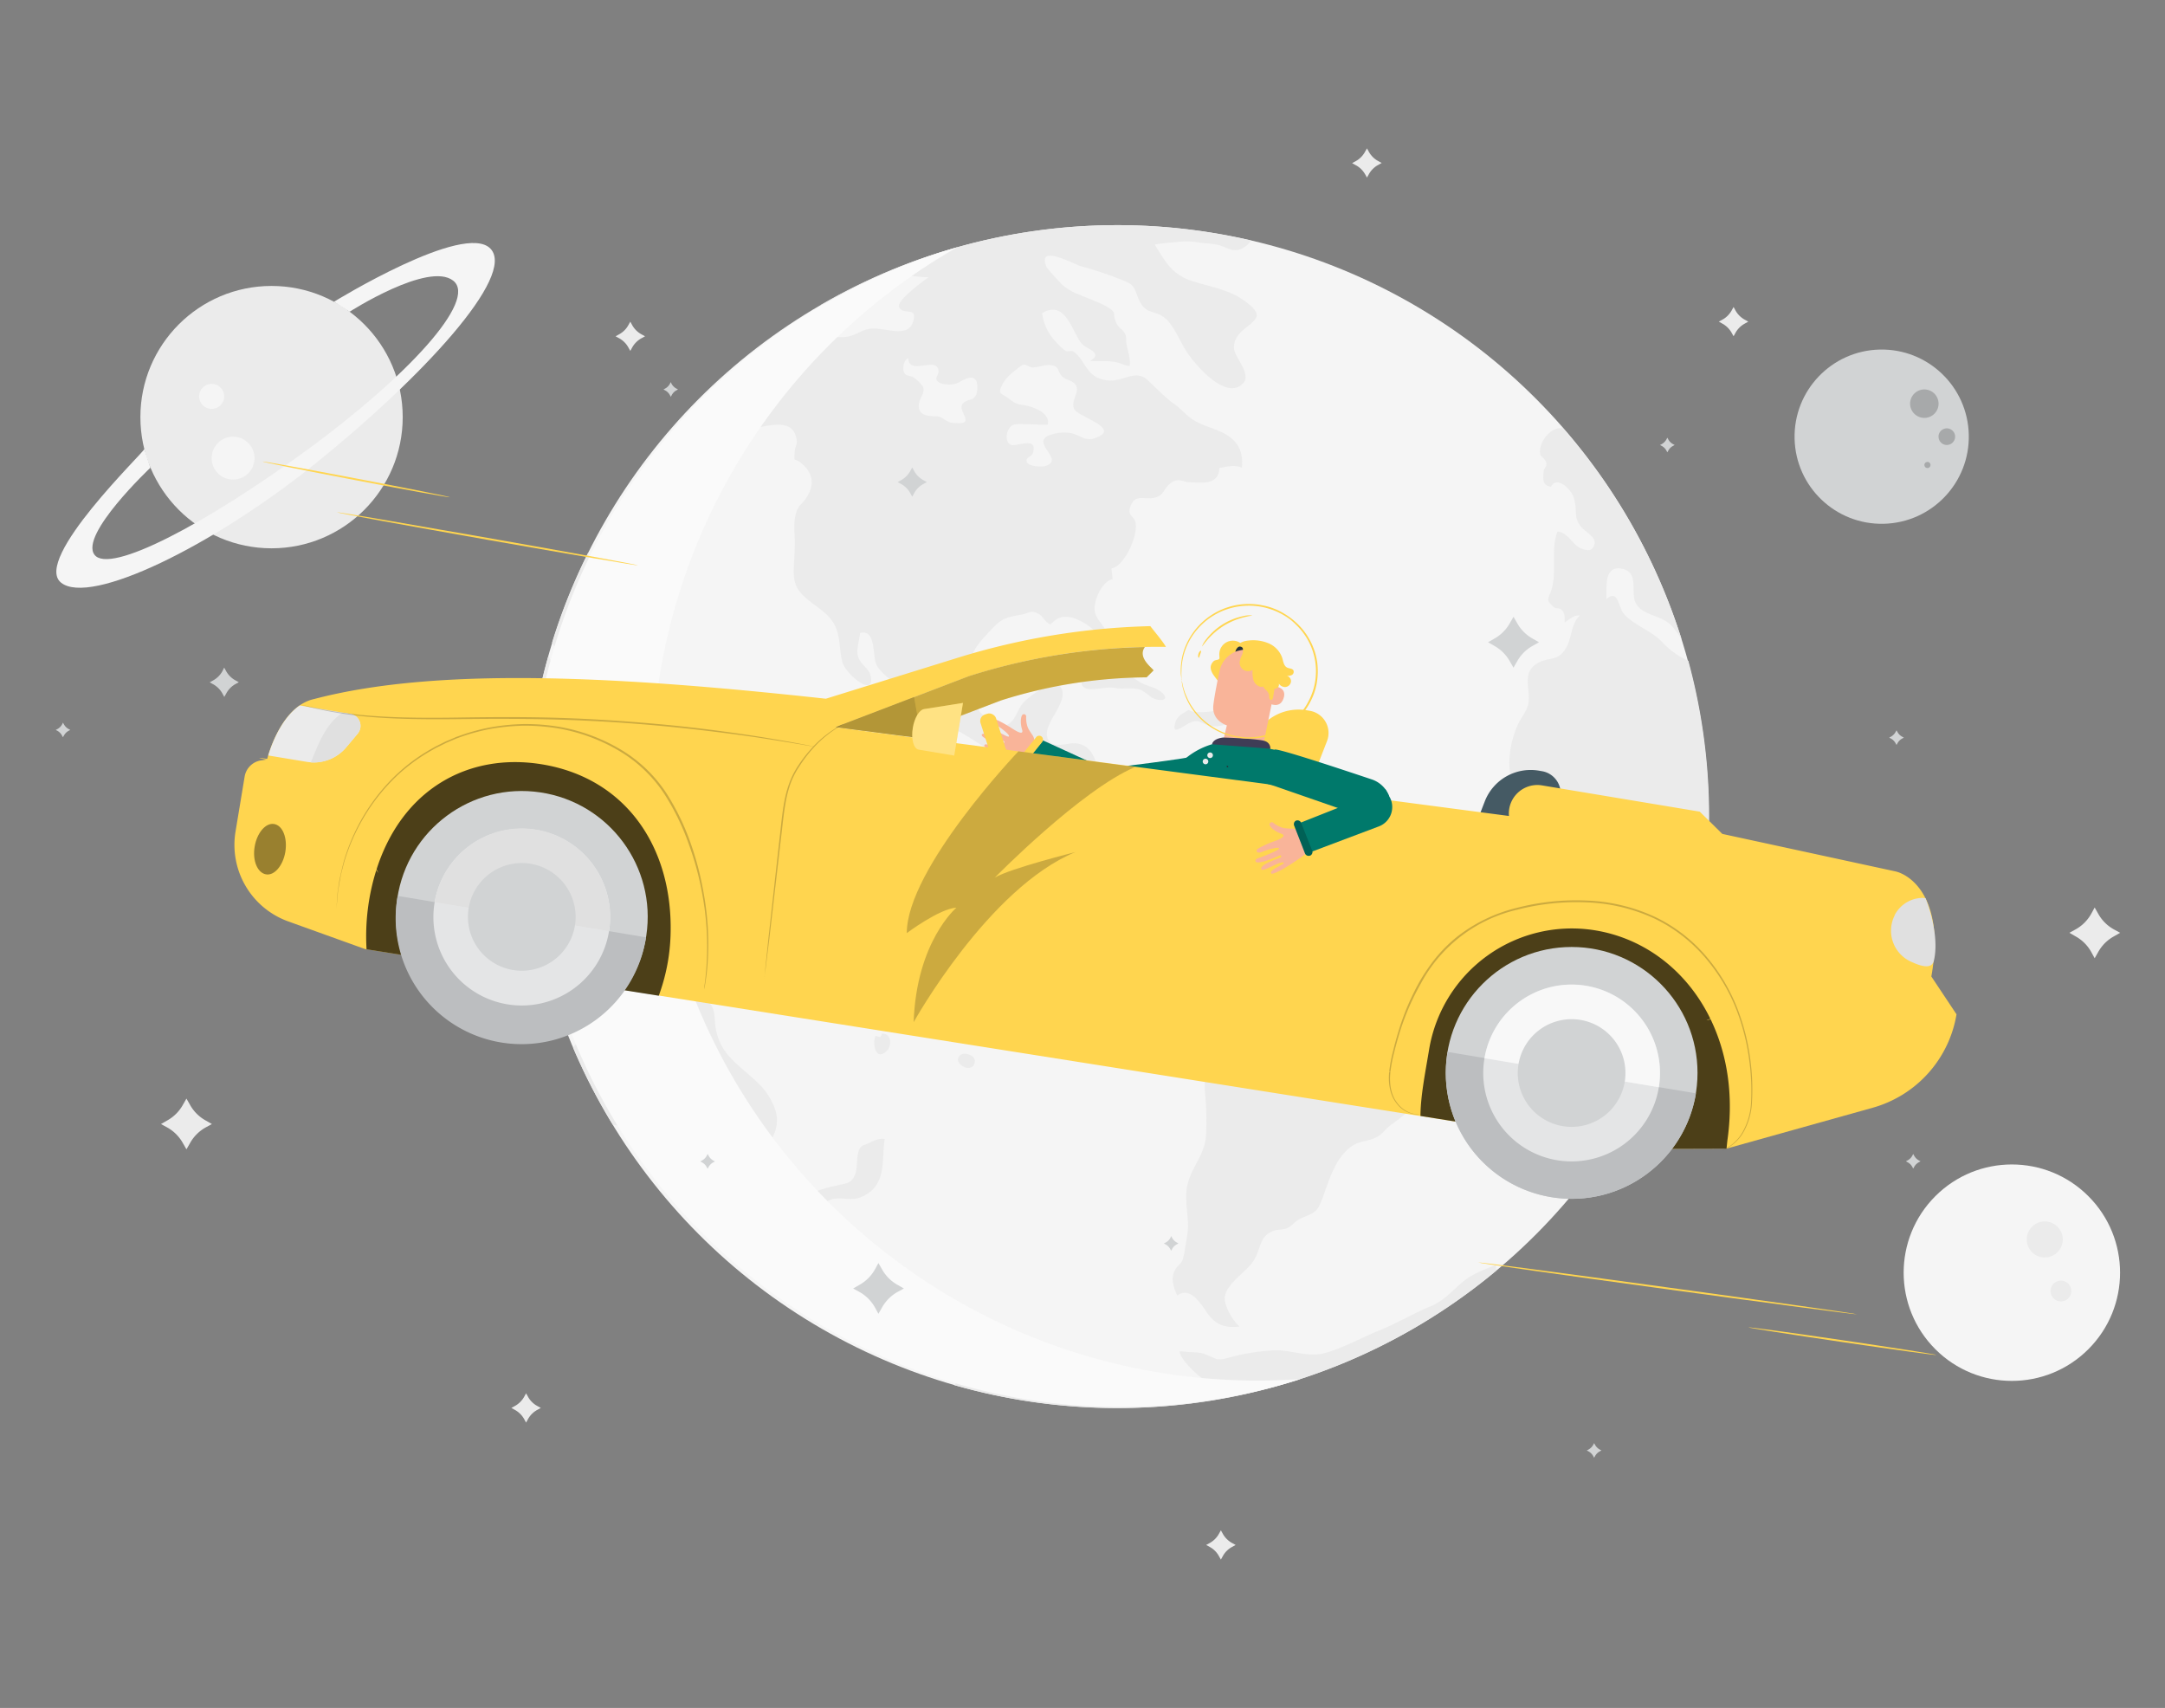 <svg id="bb681937-831b-4002-8ed7-a535d4fed18d" data-name="Layer 1" xmlns="http://www.w3.org/2000/svg" width="865.76" height="682.89" viewBox="0 0 865.76 682.89"><rect x="0" y="0" width="865.76" height="682.89" fill="#808080" stroke="none"/><g id="f51fb89d-01b9-43e4-a352-5eccae741b95" data-name="freesvgillustration--background-complete--inject-5"><circle cx="108.59" cy="166.78" r="52.45" fill="#ebebeb"/><path d="M101.78,183.16a8.57,8.57,0,1,1-8.58-8.55h0A8.57,8.57,0,0,1,101.78,183.16Z" fill="#f5f5f5"/><path d="M89.64,158.48a5,5,0,1,1-5-5,5,5,0,0,1,5,5Z" fill="#f5f5f5"/><path d="M57.71,179.54c.23.91-44.9,44.2-33.26,53.45S85,218.54,126.74,184.85s79.82-74.58,69.38-85.44-62.56,21.24-62.56,21.24l6.24,4s31.52-20.22,41.43-12.43S162.78,150.71,122.66,180,43.8,229.81,37.78,221.8,60.15,187,60.15,187Z" fill="#f5f5f5"/><circle cx="804.52" cy="508.86" r="43.27" transform="translate(-124.18 717.92) rotate(-45)" fill="#f5f5f5"/><path d="M810.48,495.53a7.2,7.2,0,1,1,0,.08Z" fill="#ebebeb"/><path d="M820,516.12a4.15,4.15,0,1,1,4.08,4.22H824A4.15,4.15,0,0,1,820,516.12Z" fill="#ebebeb"/><circle cx="446.85" cy="326.49" r="236.47" fill="#f5f5f5"/><path d="M649.25,245.28c-2-2.36-2.21-10.11-6.9-5.67.31-3.9-1.25-13.18,5.67-12.32,7.54,1,4.15,9.13,5.84,13.32,2.06,4.92,8.93,5.32,12.85,8.11,2.65,1.89,4.24,4.7,5.74,6.91a236,236,0,0,0-47.93-85v.57c-5-.35-9.51,6.32-8.58,10.51.15.7,2.18,1.93,2.43,3.45s-1.06,2.17-1.1,3.35c-.11,2.77-.83,5.4,2.91,6.15,2.42-4.61,7.84.86,9,3.92,1.93,5.37-.42,8.08,3.4,12.43,1.47,1.69,5.87,3.76,5,6.73s-3.11,2.4-5.27,1.57c-3.5-1.38-5.38-6.6-9.48-6.75-2.76,6.82-.18,15.66-2.33,22.92-1.2,4-2.68,4.22.81,7.21,1.26,1.08,2.12-.12,3.59,1.62.87,1,.89,3.26.79,4.53,1.93-1.17,3.65-3,6.12-2.76-3.7,3.19-3.12,9.14-5.69,13.2-3.22,5.08-5.9,3.38-10.32,5.41-7.72,3.57-3.73,10.5-4.55,16.25-.47,3.35-3.25,6.18-4.56,9.4a39.16,39.16,0,0,0-3.12,14.23c-.1,5.77,1.75,11,2.86,16.57.88,4.53.89,13.22,5.33,15.84,2.76,1.59,11.28,1.28,14.9,1.82s7.87-1.38,10.92.2,2.6,6.36,6.51,5.26c2.19-.62,3.46-5.77,6.21-6.74,4.41-1.55,7.89,2.48,9.1,5.95,1.55,4.39-.74,4.56-1.93,9.25-.94,3.71,0,7.63,1.19,11.05,2.46,7-.26,3.94-2.76,10.46a19.51,19.51,0,0,0,5.64.63c.14,2.5.68,6.19.1,8.65-1.62,6.9-8.29,10.65-8.62,18.62-.31,7.27,3,16.06,1.65,23.18-1,5.24-6.91,8.64-5.94,14.68,3.3-2.12,5.81-5.52,9.43-7.26a236.46,236.46,0,0,0,17-168.49,32.4,32.4,0,0,1-10.74-7.8C660.18,252.09,653,249.77,649.25,245.28Z" fill="#ebebeb"/><path d="M478.22,96.77c2.9.53,6.17.49,9,1.19,3.24.79,5.52,3,9.08,1.6a9.43,9.43,0,0,0,4-3.39,236.13,236.13,0,0,0-172,25.74c9,.57,7,10.72,14.8,2.36,3.47-3.73,7.32-8.82,11.74-12.08,4.95-3.66,10.61-1.19,16.57-1.38-2,1.38-13.1,9.42-11.87,12,1.7,3.6,7.86-.76,5.44,6.18-2.16,6.19-11,2-16.42,2.39-4.23.33-6.54,3.16-11.05,3.39-4.79.23-9.6-1.12-14.27-1-7.46.22-12.23,4.51-16.78,9.75-2.62,3-5.74,5.3-7.66,9-2.1,4-1.26,9.24-3.22,12.83-1.69,3.09-5.52,3.6-8.29,5.44a57.17,57.17,0,0,0-9.94,9.09c-4.43,5.15-6.42,15-14,16.82-1.08,8,11.05-3.14,14.58-1.55,1.84-2.43,2.56-5.65,5.28-7.47s6.56-1.5,9.67-3.49c5.92-3.79,4-12.09,11.4-13.5,6-1.13,12.65-2.29,14.12,4.27.73,3.26-.54,3-.64,6.11-.13,4.14-.47,1.63,2.68,4.14,4.75,3.91,5.53,8.62,1.81,14.13-1.78,2.61-2.76,2.25-3.85,5.63s-.71,7-.58,10.57c.12,4-.26,7.81-.39,11.78-.21,6.6,1.38,9.06,6.6,13.21,4,3.17,8.19,5.53,10.24,10.43,1.76,4.28,1.38,9.41,2.61,13.81,1.21,4.6,12.66,14.21,11.41,6-.65-4.22-5.46-5.17-5.43-10.33,0-2.08.85-5.15,1.07-7.34,6.56-1.8,4.84,9.39,6.59,12.73,2.5,4.74,9,7.79,12.43,11.55-3.16,1.47-8.49,4.57-6.74,8.95,2.24,5.52,9.3,1.67,13.19,1.76,8.51.2,17,5.89,23.89,10.43,6.61,4.32,9.27,6.91,17.59,6.28a26.2,26.2,0,0,1,15,3,16,16,0,0,1,7.86,7.72c2.64,5,3.83,6.79,8.29,10.21,2.9,2.22,4.42,4.64,7.63,4.47,2.21-.1,3.82-3.33,7.19-2.28,6.4,2,4.54,10.14,2.44,13.81-1.77,3.15-3.43,7.21-5.39,10.33-2.51,4-9.08,5.46-9.84,10.71-.72,5,4.83,10.69,6.06,15.4,1.12,4.26,1,9,1,13.34-2.76,4,14,18.28,17.17,21,4.59,4,11.27,9.29,13.05,15.38.73,2.5.31,6.42.55,9.06a117.54,117.54,0,0,1,.4,16.78c-.37,8.16-6.24,13.15-7.62,20.88-1.12,6.2,1.09,12.72.15,18.86-.43,2.76-1,6.68-1.65,9.39s-2,2.68-3.11,4.6c-2,3.42-1,6.8.69,10.51,5.19-3.75,9.5,3.32,11.95,6.9,3.05,4.48,6.69,6.26,13,5.53-2.49-2-6.67-8.73-5.82-12.43,1.26-5.4,9.05-9.77,11.67-14.28,2.84-4.88,2-9.44,7.89-11.61,1.64-.6,3.58-.3,5.22-1,2-.84,3.14-2.76,5.12-3.71,5.45-2.58,6.69-1.89,8.95-8,2.77-7.33,5.11-16.57,12.09-21.27,2.76-1.83,5.76-1.71,8.74-3,3.27-1.38,4.3-3.65,6.91-5.53a53.67,53.67,0,0,0,10.56-9.46,78.42,78.42,0,0,0,9.45-14.08c1.75-3.17,2.51-6.11,5.16-8.65,1.12-1.08,2.83-1.5,4.15-2.76,4.79-4.78,6.58-12.43,10.74-17.67,2.34-2.95,4.64-4.62,5.93-8a16.1,16.1,0,0,0-1.88-3.24c-1-1.83-3.48-3.53-4.71-5.42-.43-.67-.58-2.76-1-3.17-3.44-3.67-11.77-5.6-16.41-5.8-6.34-.24-15.84-1.23-20-6.9-3.08-4.27,2.19-10.33.16-14.88-2.51-5.67-15.71-8.41-20.78-11.49-3.49-2.12-5.86-5.35-9.32-7.52-5.07-3.17-8.11-4.48-10.26-10.06-1.3-3.34.69-3.91-3.36-5.18-3.77-1.17-9.67,2.12-13.89,2.45-3.14.25-6.67.9-9.67,0-3.73-1.12-6.48-5.35-10.36-6.06-3.49-.67-10.39,1-13.59,3.09-2.76,1.77-4.14,5-7.13,6.34-4.3,2-4-.62-8.17-1s-6.33,1.92-9.52-2.76c-4.32-6.41-2.57-19.51-12.74-20.17-3-.19-8.86,2.35-10.72-1.53-2.76-5.72,7.12-13.3,5.7-19.49-1.49-6.43-13.51,2-16.21,5.53-1.73,2.27-3.1,7.84-6.73,8.28-2.76.29-8.35-3.31-10-5.31-2.89-3.5-3.07-10.28-3.48-14.69-.79-8.28,1.12-10.86,6.9-17.05,5.11-5.53,6.16-5.94,12.71-7.09,4-.7,4-2.12,7.39-.34,1.63.85,2.64,3.4,4.63,4.21,2.76-2.76,4.65-3.56,8.38-2.83,2.68.54,8.29,3.65,9.76,6.16.9,1.53,2.31,15.3,7.27,6.9-2.89-2.37-2.12-5.17-3.29-7.81s-3.85-4.56-4.35-7.86c-.59-3.84,2.76-11.84,7.14-12.68l-.47-4.31c4.85-.68,10.61-12.43,9.67-18.21-.5-2.89-3.63-2.67-2-6.83,2-4.86,5.34-2.32,9.46-3.22s3.52-3.6,6.46-5.78c3.21-2.4,4.71-.57,7.43-.44,5.11.22,11.81,1.38,12.18-5.72,3.12-.43,5.84-1.38,9-.08.41-5.53-.82-9.56-5.53-12.75-4.14-2.76-9.67-3.65-14-6.4-2.77-1.76-4.77-4.33-7.41-6.21-4.25-3-7.18-6.4-11-9.82-4.91-4.36-9.67,1.15-16.12.25-8.61-1.22-8.05-7.69-13.37-11.53-.61-.45-2.36.15-3.15-.24a22.65,22.65,0,0,1-3.81-3.58,20,20,0,0,1-5.52-11.53c9.48-5.52,11.89,7.54,15.85,12.27,1.8,2.14,8.85,3.48,3.33,6.9,3.82.26,7.22-.3,10.8.55,1.68.39,3.12,1.39,5,1.39.37-3-.68-5.83-1.26-8.66-.28-1.3.1-2.64-.44-3.9-.79-1.84-2.76-2.76-3.47-4.27-2.1-4.37.53-4.37-4.25-7-3.29-1.81-7.25-3.11-10.65-4.64a21.49,21.49,0,0,1-6.64-3.75c-.85-.84-6.19-6.46-6.59-7.48-3.79-9.38,10.94-.86,14.31,0A137.5,137.5,0,0,1,449,112.08c4.34,1.65,4.41,2.62,6.08,6.9,3,7.85,7.23,4.15,12,9.35,2.88,3.15,5.13,8.84,7.62,12.57,3.13,4.72,15.45,19.47,22.33,12.43,3.69-3.8-3.44-10.44-3.58-14.14-.15-3.94,2.52-6.37,5.24-8.51,4.57-3.6,5.63-5.1.22-9.46-6.64-5.37-13.95-6.24-21.88-8.76-8.6-2.76-10.89-7.7-15.26-14.68,2.87-.52,5.9-.76,8.84-1A29.07,29.07,0,0,1,478.22,96.77ZM390.55,157.4c-1.12,2.95-3.18,2-5.1,3.54-2.95,2.31,2.27,6.41.15,7.91-.74.54-4.82.32-5.74,0-2.36-.78-3.09-2.46-5.86-2.43-3.63,0-7.28-.67-6.47-5.25.37-2.14,2.54-4.26,1.51-6.61a13.68,13.68,0,0,0-3.74-3.65c-.95-.66-2.14-.56-3-1.09-1.89-1.17-1.17-5.81.91-6.63.07,6.41,9.58.62,11.55,3.57s-2,4.14.53,6c1.45,1.14,5.26,1.14,6.71.71,2.23-.65,6-4,8.17-1.58.86,1.07.8,4.33.35,5.51ZM421,146.13c2.36.68,1.95,1.81,3.18,3.68,1.38,2.11,3.74,1.92,5.41,3.45,3.16,2.91-1.84,6.75,0,10.36,1.62,3.13,19.68,7.83,7.89,11.67-3.46,1.12-5.53-1.15-8.63-2a16.58,16.58,0,0,0-10.09,1.1c-5.76,3.35,7.14,9.55-.81,11.95-1.62.5-6.91.18-7.4-1.82-.5-1.77,2-1.74,2.5-3.44,2-6.69-6.18-2.56-8.47-3.14-3.23-.83-2.22-6.63.35-7.94,1.38-.7,4.9-.33,6.44-.36,2.53,0,5.06.35,7.59.13,1.17-4.86-6.12-7.32-9.95-7.85-3-.4-3.41-1-5.89-2.76-3-2.18-4.31-1.57-2.21-5.52,1.83-3.48,4.83-5.33,7.81-7.68,1.38-.69,2.5.76,3.87.91C415.39,147.06,418.24,145.39,421,146.13Z" fill="#ebebeb"/><path d="M441.8,269.46c-2.69-.93-12.29,2.53-8.36,5.36,2.67,1.94,9-.55,12.25.21s7.31-.46,10.5.84c2.36,1,3.65,3.15,6.27,3.8,3.19.8,4.88-.5,1.91-3-2.09-1.74-5-2.21-7.42-3.34-1.84-.84-3.49-2.5-5.33-3C449.18,269.69,443.72,271.92,441.8,269.46Z" fill="#ebebeb"/><path d="M475.33,283.84c-2.36,1.49-4.61,2.24-5.4,5.28-.92,3.56.56,2.9,3,1.52,1.52-.89,3.62-2.38,5.52-2.28s3.39,1.46,5.18,1.78a10.86,10.86,0,0,0,9.13-2.09c2-1.72,2.13-4-1-4.46-2.34-.37-6.08.78-8.51,1S476.64,285,475.33,283.84Z" fill="#ebebeb"/><path d="M587.13,510.89c-5.41,3.72-8.7,8.8-15.09,11.44-6.91,2.84-13.46,6.78-20.58,9.66s-14.9,7.35-22.29,9.15c-6.18,1.5-13.12-1.39-19.34-1.26A83.94,83.94,0,0,0,490.75,543c-4.3,1.11-4.15.32-7.5-1a13.24,13.24,0,0,0-5.16-1.3,58.22,58.22,0,0,1-6.32-.47c-.11,3,6.45,9,8.93,10.88-19.33,1.67-39.91-.77-59.12-2.76-5.66-.58-9,1.88-14.42,2.57-5,.65-9.21-2-14.24-2.09-6.05,0-8.7,1.21-11.28,5a236.31,236.31,0,0,0,216.68-45.79,17.06,17.06,0,0,0-.18-2.25C595,507,590,508.93,587.13,510.89Z" fill="#ebebeb"/><path d="M217.69,328.85a14.39,14.39,0,0,0,1.07-7.64c-.64-2.68-1.9-2.44-3.12-4.58-3.42-5.9,1.67-6.6,1.65-11.56,0-2.9-6-9.81-2-12.76,1.8-1.38,8.29,1.9,11.59.54-.58-4.77-5.26-3.32-7.17-6.55-2.84-4.85,1.88-5.86,3.34-8,4.75-6.91-2-10.51-3.68-16.23a235.92,235.92,0,0,0-9,64.43c0,.84,0,1.68.07,2.54C212.17,327.51,214.42,327.08,217.69,328.85Z" fill="#ebebeb"/><path d="M225.48,261.73c2.38-.75,1.45-6.55,1.89-8.12a55.47,55.47,0,0,1,6.91-13.81c3.91-5.83,2.17-8,1.3-15.11-.15-1.2-.24-2.51-.33-3.8a233,233,0,0,0-14.5,36.05C222.11,258.91,223.84,262.26,225.48,261.73Z" fill="#ebebeb"/><path d="M220.19,300.61c-3.67,10.83,7.92,12.43,8.15,21.32.08,3.3-1.61,14.67,5.29,13.81,2.76-6.3-1.68-7.17-.88-13,.54-4,3.38-5.08-1-8.28-1.21-.92-3.38-.94-4.36-1.9-1.38-1.31-1.11-3.1-1.94-4.42C223.94,305.75,221.67,304.21,220.19,300.61Z" fill="#ebebeb"/><path d="M220.19,338c-2.93,6.45-8.28,29.68,2.13,30.11,1.16,0,3.29-2.07,4.47-1.29.94.62.13,3,.56,3.29,2.69,1.52,3.38,1.89,4.46-2.76.85-3.69-1-3.84-1.56-6.36a23.08,23.08,0,0,1-.07-6.64c-6.76-1.66,6.9-3.09,6.35-5.81-.4-2.07-10.5-1.48-11.95-1a17.33,17.33,0,0,1,.31-5.61C222.64,340.88,222,338.5,220.19,338Z" fill="#ebebeb"/><path d="M254.21,359.07c-5.88.34-9-5-15.87-2.92,0,1.39-.37,3-.37,4.3,1.56-.47,8.79-2.17,7.63,2-1,3.48-7.26-.92-6.17,4.21,1.8-.2,4.63-1.54,6.4-1.38,2.56.34,3.57,1.72,6,2.25,3.2.7,2.76-.89,6.19,1.52,2.65,1.88,5.4,4.77,6.27,7.68,1.86,6.19-.9,8.63,7,9.6,4.14.51,12.91,5,12.65-1.78,3.95,1.38,10,13.09,15.29,11.9,6.63-1.47-6.2-11.79-6.16-12.94,2.61-.23,8.41-2.76,10.41-3.92s4.15-1,3.35-5.18c-3.14-.37-4.52,1.15-6.91,1.77a27.78,27.78,0,0,1-8.77.46,34.14,34.14,0,0,1-19.6-8.07c-3.16-2.6-5.87-4.75-9.17-7.19-2.15-1.59-2.08-2.6-4.56-3.32A3.83,3.83,0,0,0,254.21,359.07Z" fill="#ebebeb"/><path d="M221.15,374.4c4.22,0,8.74.51,12.94,0,1.38-.18,3.1-2.5,4.72-.87.58.59.12,4.32-.4,4.9-2.56,2.85-16.64,1.93-15.83-3.56" fill="#ebebeb"/><path d="M285.82,407.52c-.4-7.45-3.27-6.43-6.71-11.19-1.19,3.08-2.51,9.25-6.67,9.67-6.15.66-7.13-8.52-10.8-11.05-5.26-3.59-17.22-.1-18.45,4.79C238.3,401.66,238,404,236,408a67.05,67.05,0,0,1-4.92,8.44,26.26,26.26,0,0,1-1.92,2.43,236.23,236.23,0,0,0,15.88,30.78,6.7,6.7,0,0,0,1.71.32c5.21.41,8-5.33,12.14-4.79,3,.38,5.24,5.52,7.72,7.54,6.91,5.69,18.46,9.91,21.13,18.32,1.63,5.1,3.65,7.31,6.84,11.69,2.24,3.05,1.78,8.46,5.07,10.33a65.72,65.72,0,0,1,1.86-14.25c1.62-5.85-.09-10.68,2.61-15.87s7-9.48,6.55-16c-.33-4.41-3.6-10-6.74-13.14C295,424.93,286.58,421.6,285.82,407.52Z" fill="#ebebeb"/><path d="M345.73,457.77c-3.84.74-2.51,8.21-3.6,11.26-1.54,4.3-3.07,3.85-7.57,5a55.53,55.53,0,0,0-8.47,2.39c-4.14,1.93-4.5,5.38-5.71,9.53,5.16.42,8.13-5.61,12.77-6.58,4-.81,7.27,1,11.41-.83,10.4-4.53,7.82-14.77,9.24-23.12C350.72,454.9,348.61,456.75,345.73,457.77Z" fill="#ebebeb"/><path d="M350.11,414.17c-1.38,3.08,0,10.44,4.54,6,2.1-2.07,1.94-7.15-2.07-6.9,0,.63-.3.81-.55,1.38" fill="#ebebeb"/><path d="M384.06,421.84c-3.75,2.94,4.32,7.93,5.65,3.24,1-3.38-4.42-4.5-5.65-3.24" fill="#ebebeb"/><path d="M323.69,340.38c1.09,2.77,8.16,5,9.47,9.56,1.21,4.23,0,7.91,6.27,8.09-.15-3,1.51-7,.1-9.66-.63-1.21-2.76-1.39-3.52-2.77s-.21-3-.83-4.32C333.86,338.57,322.25,332.19,323.69,340.38Z" fill="#ebebeb"/><path d="M503.13,552C369.18,552,260.59,443.4,260.59,309.45A242.57,242.57,0,0,1,382.77,98.87C257.3,135.11,185,266.2,221.2,391.67S388.52,589.48,514,553.24c2-.58,4-1.18,6-1.81C514.46,551.74,508.82,552,503.13,552Z" fill="#fafafa"/><path d="M488.22,611.87l.77,1.39a9.44,9.44,0,0,0,3.74,3.7l1.39.76-1.39.77a9.19,9.19,0,0,0-3.74,3.7l-.77,1.38-.78-1.38a9.14,9.14,0,0,0-3.72-3.7l-1.39-.77,1.39-.76a9.33,9.33,0,0,0,3.72-3.7Z" fill="#ebebeb"/><path d="M210.37,557.09l.78,1.38a9.25,9.25,0,0,0,3.74,3.7l1.38.77-1.38.76a9.25,9.25,0,0,0-3.74,3.7l-.78,1.39-.76-1.39a9.51,9.51,0,0,0-3.74-3.7l-1.38-.76,1.38-.77a9.44,9.44,0,0,0,3.74-3.7Z" fill="#ebebeb"/><path d="M252.05,128.61l.76,1.38a9.34,9.34,0,0,0,3.75,3.7l1.38.77-1.38.76a9.49,9.49,0,0,0-3.75,3.71l-.76,1.38-.77-1.38a9.28,9.28,0,0,0-3.74-3.71l-1.38-.76,1.38-.77a9.19,9.19,0,0,0,3.74-3.7Z" fill="#ebebeb"/><path d="M837.63,362.85l1.38,2.41a15.94,15.94,0,0,0,6.4,6.39l2.4,1.31-2.4,1.38a16,16,0,0,0-6.4,6.38l-1.38,2.42-1.31-2.42a16.1,16.1,0,0,0-6.4-6.38l-2.4-1.38,2.4-1.31a16.19,16.19,0,0,0,6.4-6.39Z" fill="#ebebeb"/><path d="M693.24,122.75l.76,1.38a9.46,9.46,0,0,0,3.74,3.71l1.38.75-1.38.78a9.44,9.44,0,0,0-3.74,3.7l-.76,1.38-.77-1.38a9.47,9.47,0,0,0-3.75-3.7l-1.38-.78,1.38-.75a9.49,9.49,0,0,0,3.75-3.71Z" fill="#ebebeb"/><path d="M546.64,59.32l.76,1.38a9.44,9.44,0,0,0,3.74,3.7l1.38.76-1.38.78a9.38,9.38,0,0,0-3.74,3.7L546.64,71l-.78-1.38A9.33,9.33,0,0,0,542.08,66l-1.38-.77,1.38-.76a9.34,9.34,0,0,0,3.74-3.71Z" fill="#ebebeb"/><path d="M74.56,439.25l1.38,2.41a16,16,0,0,0,6.39,6.39l2.41,1.38-2.41,1.31a16.13,16.13,0,0,0-6.39,6.4l-1.38,2.4-1.38-2.4a16.15,16.15,0,0,0-6.4-6.4l-2.4-1.31,2.4-1.38a16.06,16.06,0,0,0,6.4-6.39Z" fill="#ebebeb"/></g><circle cx="752.47" cy="174.6" r="34.84" transform="translate(-3.88 17.64) rotate(-1.34)" fill="#d1d3d4"/><path d="M763.83,161.27a5.69,5.69,0,1,1,5.56,5.82h0A5.7,5.7,0,0,1,763.83,161.27Z" opacity="0.2"/><path d="M775.19,174.53a3.32,3.32,0,1,1,3.25,3.38h0a3.28,3.28,0,0,1-3.23-3.34Z" opacity="0.2"/><path d="M770.76,184.68a1.23,1.23,0,0,1,0,2.46,1.24,1.24,0,0,1-1.22-1.25v0a1.22,1.22,0,0,1,1.24-1.19Z" opacity="0.2"/><path d="M89.64,266.92l.77,1.38a9.37,9.37,0,0,0,3.7,3.71l1.39.76-1.39.77a9.23,9.23,0,0,0-3.64,3.74l-.78,1.38-.75-1.38a9.43,9.43,0,0,0-3.71-3.7l-1.38-.77,1.38-.76a9.43,9.43,0,0,0,3.71-3.7Z" fill="#d1d3d4"/><path d="M364.79,186.9l.76,1.38a9.37,9.37,0,0,0,3.7,3.71l1.38.76-1.38.76a9.24,9.24,0,0,0-3.7,3.71l-.76,1.38-.76-1.38a9.24,9.24,0,0,0-3.7-3.71l-1.38-.76,1.38-.76a9.3,9.3,0,0,0,3.7-3.71Z" fill="#d1d3d4"/><path d="M268.2,152.79l.37.69a4.7,4.7,0,0,0,1.85,1.85l.71.39-.71.39a4.56,4.56,0,0,0-1.79,1.85l-.38.69-.38-.69a4.58,4.58,0,0,0-1.85-1.85l-.69-.39.69-.39a4.58,4.58,0,0,0,1.85-1.85Z" fill="#d1d3d4"/><path d="M666.75,175l.39.7a4.64,4.64,0,0,0,1.85,1.85l.69.37-.69.39a4.52,4.52,0,0,0-1.85,1.85l-.39.69-.37-.69a4.7,4.7,0,0,0-1.85-1.85l-.71-.39.71-.37a4.84,4.84,0,0,0,1.85-1.85Z" fill="#d1d3d4"/><path d="M758.4,292l.38.69a4.73,4.73,0,0,0,1.86,1.85l.7.39-.7.38a4.69,4.69,0,0,0-1.86,1.86l-.38.69-.38-.69a4.6,4.6,0,0,0-1.85-1.86l-.7-.38.68-.38a4.64,4.64,0,0,0,1.85-1.85Z" fill="#d1d3d4"/><path d="M637.47,577l.39.71a4.7,4.7,0,0,0,1.85,1.85l.69.37-.69.39a4.64,4.64,0,0,0-1.85,1.85l-.39.7-.37-.7a4.77,4.77,0,0,0-1.85-1.85l-.71-.39.71-.37a4.9,4.9,0,0,0,1.85-1.85Z" fill="#d1d3d4"/><path d="M765.08,461.39l.38.71a4.77,4.77,0,0,0,1.85,1.85l.7.37-.7.39a4.64,4.64,0,0,0-1.85,1.85l-.38.69-.38-.69a4.54,4.54,0,0,0-1.86-1.85l-.69-.39.69-.37a4.66,4.66,0,0,0,1.86-1.85Z" fill="#d1d3d4"/><path d="M468.33,494.22l.39.71a4.7,4.7,0,0,0,1.85,1.85l.69.37-.69.39a4.46,4.46,0,0,0-1.85,1.85l-.39.7-.37-.7a4.76,4.76,0,0,0-1.84-1.83l-.7-.38.7-.38A4.7,4.7,0,0,0,468,495Z" fill="#d1d3d4"/><path d="M283,461.39l.37.71A4.77,4.77,0,0,0,285.2,464l.7.37-.7.39a4.7,4.7,0,0,0-1.85,1.85l-.37.69-.39-.69a4.7,4.7,0,0,0-1.85-1.85l-.71-.39.71-.37a4.77,4.77,0,0,0,1.85-1.85Z" fill="#d1d3d4"/><path d="M25.17,288.92l.39.69a4.73,4.73,0,0,0,1.85,1.86l.7.38-.7.37a4.75,4.75,0,0,0-1.85,1.87l-.39.69-.37-.69A4.75,4.75,0,0,0,23,292.22l-.71-.37.71-.38a4.73,4.73,0,0,0,1.85-1.86Z" fill="#d1d3d4"/><path d="M351.27,505l1.38,2.4a16.15,16.15,0,0,0,6.4,6.4l2.4,1.38-2.4,1.31a16.15,16.15,0,0,0-6.4,6.4l-1.38,2.4-1.31-2.4a16.15,16.15,0,0,0-6.4-6.4l-2.4-1.31,2.4-1.38a16.15,16.15,0,0,0,6.4-6.4Z" fill="#d1d3d4"/><path d="M605.24,246.61l1.38,2.4a16.06,16.06,0,0,0,6.39,6.4l2.41,1.38L613,258.17a16,16,0,0,0-6.39,6.39l-1.38,2.4-1.38-2.4a16.06,16.06,0,0,0-6.4-6.39l-2.4-1.38,2.4-1.38a16.15,16.15,0,0,0,6.4-6.4Z" fill="#d1d3d4"/><path d="M742.6,525.5c0,.2-34-4.28-75.82-10S591,505,591.07,504.76s34,4.28,75.82,10S742.63,525.31,742.6,525.5Z" fill="#FFD54F"/><path d="M255.19,226.06c0,.19-27.06-4.39-60.33-10.25s-60.2-10.76-60.2-11,27,4.4,60.34,10.25S255.22,225.85,255.19,226.06Z" fill="#FFD54F"/><path d="M179.91,198.82c0,.2-16.85-2.84-37.54-6.79s-37.46-7.31-37.41-7.5,16.83,2.84,37.53,6.79S180,198.63,179.91,198.82Z" fill="#FFD54F"/><path d="M774.34,541.76c0,.19-16.9-2.12-37.65-5.17s-37.57-5.67-37.54-5.87,17,2.09,37.66,5.14S774.36,541.54,774.34,541.76Z" fill="#FFD54F"/><path d="M478.84,302c-1.2,1.06-37.11,5.33-37.11,5.33l-24.6-11.26-8.64,9.78s29,16.14,32.08,16.57,25.32-2.14,25.32-2.14Z" fill="#00796B"/><path d="M406.06,303.83h0a86.38,86.38,0,0,1-8.85-3.33c-3.93-1.94-3.76-2.28-3.46-2.7.82-1.13,7,3.13,6.23,1.39s-8.2-4.33-7.32-5.53c1.18-1.49,7.61,3.08,8.18,3.43s1.09-.47.56-.76c-.77-.4-8.72-4.92-7.59-6.38.63-.82,2,.44,2,.44s7.14,4.76,7.65,4.06-3.58-3.66-5-4.56-1.6-1.92-.68-2.24c.63-.2,5.13,2.43,6.55,3.35s5.25,3.49,4.39.69-.45-5.29.13-5.89a.91.91,0,0,1,1.49.89,11.25,11.25,0,0,0,.3,2.95,7.28,7.28,0,0,0,.87,2.21c.49.79.91,1.38,1.31,2a4.11,4.11,0,0,1,.76,3c-.34,1.58-5.42,7.45-5.42,7.45Z" fill="#f9b499"/><path d="M416.76,296.67l-7.39,9.25a1.55,1.55,0,0,1-2,.39h0a1.55,1.55,0,0,1-.61-2.12,1.14,1.14,0,0,1,.15-.23l7.45-9.22a1.54,1.54,0,0,1,1.86-.43h0a1.54,1.54,0,0,1,.7,2.07A1.45,1.45,0,0,1,416.76,296.67Z" fill="#FFD54F"/><path d="M440.49,322.39c-.08-.09.59-.71,1.38-1.91a11.07,11.07,0,0,0,1-10.61c-.55-1.38-1.09-2.05-1-2.12a4.7,4.7,0,0,1,1.46,1.9,10.39,10.39,0,0,1-1.08,11.14A4.92,4.92,0,0,1,440.49,322.39Z" fill="#263238"/><path d="M411.33,302.93a5.39,5.39,0,0,1,1.29.59l3.37,1.84,11.12,6.05,11.2,5.9,3.39,1.79a5.5,5.5,0,0,1,1.2.75,5.7,5.7,0,0,1-1.38-.5c-.84-.35-2-.9-3.5-1.59-2.93-1.38-6.91-3.37-11.32-5.72s-8.28-4.57-11-6.24c-1.38-.84-2.5-1.55-3.26-2A5.78,5.78,0,0,1,411.33,302.93Z" fill="#263238"/><path d="M442.86,319.4a76.41,76.41,0,0,1,10.53-1.67,80.29,80.29,0,0,1,10.62-1,76.41,76.41,0,0,1-10.53,1.67A78.64,78.64,0,0,1,442.86,319.4Z" fill="#263238"/><rect x="394.23" y="285.04" width="6.48" height="20.37" rx="2.71" transform="translate(-70.89 134.65) rotate(-17.68)" fill="#FFD54F"/><path d="M501.17,325.55l9.84,1.64a8.94,8.94,0,0,0,9.84-5.62l9.81-25.26a9,9,0,0,0-5.14-11.63,8.9,8.9,0,0,0-1.77-.48l-1.27-.22a19.69,19.69,0,0,0-21.56,12.29l-6.65,17.17a9,9,0,0,0,5.11,11.62A9.31,9.31,0,0,0,501.17,325.55Z" fill="#FFD54F"/><path d="M496.08,257.13a5.39,5.39,0,0,0-7.49,1.32,5.46,5.46,0,0,0-1,3.2c0,1.21.28,1.71-.31,2-.39.21-1.38.28-1.77.57a3.61,3.61,0,0,0-1.38,2.48c0,2.39,1.89,3.94,3.16,6" fill="#FFD54F"/><path d="M500.85,257.37a5.76,5.76,0,0,0-6,1.61,3.12,3.12,0,0,0-.87,2.18,2.79,2.79,0,0,0,1.73,2.15,7.05,7.05,0,0,0,2.84.41,5,5,0,0,0,3.8-1.17,3.22,3.22,0,0,0,.24-3.73,4.76,4.76,0,0,0-3.28-2.1" fill="#263238"/><path d="M496.27,304.42h0a8,8,0,0,1-6.91-9,8.28,8.28,0,0,1,.16-.84c.59-2.51,1.09-4.56,1.09-4.56s-6.15-1.81-5.4-8.09c.41-3.55,1.54-9.28,2.47-13.63a10.75,10.75,0,0,1,6.9-7.94h0c7.68-2.18,10.25,1,15.89,6.63l.84.84-6.19,30.23A8,8,0,0,1,496.27,304.42Z" fill="#f9b499"/><path d="M509.75,274.4c.14,0,5.19.42,3.45,5.05-1.5,4.05-5.65,1.85-5.65,1.71S509.75,274.4,509.75,274.4Z" fill="#f9b499"/><path d="M505.23,274.06a1.53,1.53,0,0,0,.44,1.27c.31.35.7.61,1,1a3.24,3.24,0,0,1,.87,2,4.31,4.31,0,0,0,.09.95.8.8,0,0,0,.68.6c.5,0,.72-.63.8-1.12.35-2.09.68-4.15,1-6.26l-5-2.2.29,3.53" fill="#FFD54F"/><path d="M494.76,258.64c.94-.25,2.05-.2,2.27.76a4.8,4.8,0,0,1-.48,2.76,7.91,7.91,0,0,0-.85,2.76,3.48,3.48,0,0,0,1.72,3,3.44,3.44,0,0,0,3.49-.08,11.54,11.54,0,0,0,.29,3.93,4,4,0,0,0,2.6,2.76,2.42,2.42,0,0,0,3-1.71.24.24,0,0,0,0-.08,4.14,4.14,0,0,0,1.38,2.18,2.28,2.28,0,0,0,2.5.19,1.59,1.59,0,0,0,.51-2.2l-.06-.1a3,3,0,0,0,2.76,1.89,2.49,2.49,0,0,0,2.37-2.2,2.18,2.18,0,0,0-2.06-2.31h-.05a4.33,4.33,0,0,0,2.28-.23,1.47,1.47,0,0,0,.8-1.92c-.46-.82-1.64-.7-2.49-1.11-1.38-.66-1.58-2.47-2-3.92a9.81,9.81,0,0,0-5.42-5.78,15.86,15.86,0,0,0-8.08-1.12c-1.8.16-3.87.8-4.44,2.51" fill="#FFD54F"/><path d="M515.92,315.9c-4.14,14.86-11.16,39.15-13.81,44.43l-47.45-12.1,10.08-31.12a29.87,29.87,0,0,1,19.91-19.53l.31-.08c6.27-1.77,14.31-.86,21.7,1.38A13.81,13.81,0,0,1,515.92,315.9Z" fill="#00796B"/><g opacity="0.7"><path d="M485.14,319.29a2.07,2.07,0,0,0,2.47,1.58h0a2.07,2.07,0,1,0-2.47-1.58Z" fill="#fff"/></g><g opacity="0.7"><path d="M483,328.86a2.07,2.07,0,1,0,1.59-2.45h0A2.08,2.08,0,0,0,483,328.86Z" fill="#fff"/></g><g opacity="0.7"><path d="M479.93,338.39a2.07,2.07,0,1,0,1.59-2.47A2.07,2.07,0,0,0,479.93,338.39Z" fill="#fff"/></g><path d="M470.71,315.26a48.9,48.9,0,0,1,11.47,2.46,23.81,23.81,0,0,1-5.81-.87A24.06,24.06,0,0,1,470.71,315.26Z" fill="#263238"/><path d="M467.28,324.93a39.73,39.73,0,0,1,12.62,2.46A100.45,100.45,0,0,1,467.28,324.93Z" fill="#263238"/><path d="M466.12,335.13a20.48,20.48,0,0,1,5.28.71,19.88,19.88,0,0,1,5.13,1.38,20.6,20.6,0,0,1-5.29-.7A19.83,19.83,0,0,1,466.12,335.13Z" fill="#263238"/><path d="M508,299.36a3,3,0,0,0-1.87-2.94c-2.1-1.09-16.94-1.53-16.94-1.53s-4,.28-4.51,2.69Z" fill="#3f3d56"/><path d="M472.46,272.1a1.55,1.55,0,0,1,0-.43c0-.32-.1-.73-.15-1.25a10.86,10.86,0,0,1-.13-2.05,18.9,18.9,0,0,1,.13-2.82,24.51,24.51,0,0,1,1.89-7.47,27.43,27.43,0,0,1,30.89-16,25.37,25.37,0,0,1,7.43,2.7A30.71,30.71,0,0,1,516,247a29.76,29.76,0,0,1,3.12,2.7,26.67,26.67,0,0,1,7.6,15,28.51,28.51,0,0,1-.19,8.6,25.55,25.55,0,0,1-2.85,7.87,28.94,28.94,0,0,1-2.22,3.45,30.2,30.2,0,0,1-2.77,3,25.67,25.67,0,0,1-6.36,4.56,28.15,28.15,0,0,1-14.14,3.09,27.73,27.73,0,0,1-20.09-10,25.37,25.37,0,0,1-3.95-6.66,21.42,21.42,0,0,1-.91-2.7,14,14,0,0,1-.47-2l-.2-1.26a1,1,0,0,1,0-.41,1.48,1.48,0,0,1,.12.41c.07.31.17.72.28,1.23a13.35,13.35,0,0,0,.54,2,18.79,18.79,0,0,0,1,2.63,24.69,24.69,0,0,0,4,6.51,27.25,27.25,0,0,0,19.69,9.78A27.53,27.53,0,0,0,512,291.58a25.79,25.79,0,0,0,6.22-4.48,23.8,23.8,0,0,0,4.8-6.28,25.62,25.62,0,0,0-4.39-30.68,26.82,26.82,0,0,0-3-2.69,28.16,28.16,0,0,0-10.6-4.71,27.66,27.66,0,0,0-14.13.78,26.77,26.77,0,0,0-10.51,6.4,26.43,26.43,0,0,0-5.75,8.3,25.44,25.44,0,0,0-2,7.35,21.82,21.82,0,0,0-.18,2.8,13.76,13.76,0,0,0,0,2,5.11,5.11,0,0,0,.09,1.27A1.53,1.53,0,0,1,472.46,272.1Z" fill="#FFD54F"/><path d="M480.66,258.43a11.14,11.14,0,0,1,1.9-3.08,25,25,0,0,1,14.59-9,10.35,10.35,0,0,1,3.59-.3c0,.11-1.38.24-3.46.8a29,29,0,0,0-7.85,3.31,29.59,29.59,0,0,0-6.49,5.53C481.51,257.34,480.77,258.49,480.66,258.43Z" fill="#FFD54F"/><path d="M479.37,263c-.2,0-.39-.72-.13-1.57s.84-1.39,1-1.23,0,.71-.29,1.38S479.57,263,479.37,263Z" fill="#FFD54F"/><path d="M594,349.69l9.84,1.64a9,9,0,0,0,9.84-5.62l9.81-25.26a9,9,0,0,0-5.11-11.62,9.21,9.21,0,0,0-1.8-.49l-1.27-.22a19.69,19.69,0,0,0-21.56,12.29l-6.65,17.17a9,9,0,0,0,6.9,12.11Z" fill="#455a64"/><path d="M772.32,390.43l10.07,15.13h0a46.76,46.76,0,0,1-33.52,37.35l-58.42,16.33-39.51.12L146,379.47,115.3,368.42a32.53,32.53,0,0,1-21.12-35.91l3.65-22a7.86,7.86,0,0,1,6.61-6.49l2.35-.36s5.15-21.28,18.91-24.19c50.53-13.24,124.64-8.83,204.55-.1l53.12-16.49A283.2,283.2,0,0,1,460,250.35c2,2.56,4.06,5,5.63,7.29l.62,1a248.35,248.35,0,0,0-78.79,11.75l-53.36,20.38,269.31,35.48h0a11.41,11.41,0,0,1,10.39-12.34,11,11,0,0,1,2.81.11l63.12,10.51,9,8.89,69,14.94c6.11,1.26,20.25,10.71,14.58,42.13" fill="#FFD54F"/><path d="M387.48,270.33a248,248,0,0,1,70.35-11.62c-3.2,4.33,3.35,8.63,3.46,9.36l-2.77,2.76a195.88,195.88,0,0,0-58.39,9.28l-37.29,14.26-28.72-3.62Z" fill="#FFD54F"/><path d="M387.48,270.33a248,248,0,0,1,70.35-11.62c-3.2,4.33,3.35,8.63,3.46,9.36l-2.77,2.76a195.88,195.88,0,0,0-58.39,9.28l-37.29,14.26-28.72-3.62Z" opacity="0.2"/><path d="M122.65,304.61l-15.39-2.55c1.23-4.08,5.07-14.81,12.6-20l20.24,3.37a4.87,4.87,0,0,1,4,5.6,5,5,0,0,1-1.08,2.33l-4.64,5.52A17,17,0,0,1,122.65,304.61Z" fill="#ebebeb"/><path d="M124.65,304c2.64-6.56,6-15.19,12.43-19.05l3,.5a4.87,4.87,0,0,1,4,5.6,5,5,0,0,1-1.08,2.33l-4.64,5.52a16.92,16.92,0,0,1-14.06,5.94Z" fill="#e0e0e0"/><g opacity="0.7"><path d="M263.43,398.13a76.75,76.75,0,0,0,4.71-24c1.21-34.83-17.47-62.88-51.26-68.5-29.41-4.89-56.54,9.82-66.68,43.18a88.29,88.29,0,0,0-3.62,30.74Z"/></g><g opacity="0.7"><path d="M690.42,459.24c.15-1.26.24-2.57.43-3.91C696.8,412.05,672.36,377.71,638,372a57.85,57.85,0,0,0-66.49,47.49c-1.59,9.59-3.42,18.56-3.49,26.71l82.86,13.16Z"/></g><circle cx="628.48" cy="428.97" r="50.34" fill="#d1d3d4"/><path d="M578.86,420.58v.13a50.34,50.34,0,0,0,99.31,16.57.33.33,0,0,0,0-.14Z" fill="#bcbec0"/><path d="M593.62,423.18a35.34,35.34,0,1,0,40.71-29h-.05A35.33,35.33,0,0,0,593.62,423.18Z" fill="#fff" opacity="0.6" style="isolation:isolate"/><path d="M634.28,394.12a35.35,35.35,0,0,0-40.66,29l69.72,11.6A35.34,35.34,0,0,0,634.28,394.12Z" fill="#fff" opacity="0.6" style="isolation:isolate"/><path d="M607.24,425.44a21.53,21.53,0,1,0,24.82-17.64h0A21.55,21.55,0,0,0,607.24,425.44Z" fill="#d1d3d4"/><circle cx="208.67" cy="366.61" r="50.34" transform="translate(-184.73 518.87) rotate(-81.51)" fill="#d1d3d4"/><path d="M159,358.2a.24.24,0,0,1,0,.12,50.35,50.35,0,1,0,99.32,16.58h0v-.13Z" fill="#bcbec0"/><path d="M173.8,360.84a35.34,35.34,0,1,0,40.71-29h0A35.33,35.33,0,0,0,173.8,360.84Z" fill="#fff" opacity="0.6" style="isolation:isolate"/><path d="M214.46,331.72a35.35,35.35,0,0,0-40.66,29l69.72,11.61A35.36,35.36,0,0,0,214.46,331.72Z" fill="#e0e0e0"/><path d="M187.42,363.05a21.53,21.53,0,1,0,24.78-17.69h0A21.54,21.54,0,0,0,187.42,363.05Z" fill="#d1d3d4"/><polygon points="368.42 295.24 334.12 290.72 365.56 278.7 368.42 295.24" fill="#FFD54F"/><g opacity="0.3"><polygon points="368.42 295.24 334.12 290.72 365.56 278.7 368.42 295.24"/></g><path d="M381.59,302.1l-14.19-2.36c-2.06-.33-3.12-4.24-2.37-8.73h0c.67-4,2.58-7.2,4.5-7.5l15.56-2.46Z" fill="#FFD54F"/><g opacity="0.4"><path d="M114.11,340.58c-.92,5.52-4.42,9.66-7.81,9s-5.39-5.52-4.47-11.05,4.42-9.66,7.82-9.06S115,335,114.11,340.58Z"/></g><path d="M772.32,390.43a4.53,4.53,0,0,1-1-.07l-2.76-.31c-2.4-.31-5.87-.75-10.16-1.23s-9.42-1-15.11-1.38a128.91,128.91,0,0,0-18.54-.09,47.31,47.31,0,0,0-9.37,1.73,38.63,38.63,0,0,0-8.08,3.71,117.44,117.44,0,0,0-12.43,8.66,45.57,45.57,0,0,1-8.8,5.31,21.62,21.62,0,0,1-2.63.94,4.25,4.25,0,0,1-1,.23c0-.08,1.29-.41,3.47-1.38a49.73,49.73,0,0,0,8.6-5.52A110.13,110.13,0,0,1,707,392.2a38.09,38.09,0,0,1,8.19-3.8,45.47,45.47,0,0,1,9.53-1.76,123.53,123.53,0,0,1,18.65.12c5.71.44,10.84,1,15.12,1.57s7.76,1.07,10.15,1.45l2.76.46A4.5,4.5,0,0,1,772.32,390.43Z" fill="#FFD54F"/><g opacity="0.2"><path d="M688.69,459.89l.67-.31a15,15,0,0,0,1.86-1,17.37,17.37,0,0,0,5.53-5.78,26.71,26.71,0,0,0,3.49-12.23,88.79,88.79,0,0,0-.79-17,87.36,87.36,0,0,0-5.09-19.93,72.55,72.55,0,0,0-12.07-20.27,62,62,0,0,0-20.47-16,70.29,70.29,0,0,0-27.14-6.57,94.17,94.17,0,0,0-27.87,2.91A58.67,58.67,0,0,0,568.32,393,99.55,99.55,0,0,0,560,411.94c-.95,3-1.76,5.92-2.44,8.68a55.8,55.8,0,0,0-1.53,7.89c-.6,5,.38,9.43,2.54,12.24a11.33,11.33,0,0,0,6.49,4.53,12.16,12.16,0,0,0,2.76.16l-.72.1a8.86,8.86,0,0,1-2.12-.13,11.23,11.23,0,0,1-6.69-4.5c-2.25-2.84-3.29-7.42-2.76-12.43a55.11,55.11,0,0,1,1.49-8c.66-2.77,1.46-5.67,2.4-8.73a98.9,98.9,0,0,1,8.15-19.09,74.36,74.36,0,0,1,6.52-9.6,58,58,0,0,1,8.74-8.64,62.83,62.83,0,0,1,23.65-11.41,94.62,94.62,0,0,1,28.09-2.94,71,71,0,0,1,27.4,6.6,62.25,62.25,0,0,1,20.71,16.17,73.2,73.2,0,0,1,12.12,20.5,87.07,87.07,0,0,1,5.11,20.11,88.94,88.94,0,0,1,.69,17.11A26.84,26.84,0,0,1,697,453a17.12,17.12,0,0,1-5.75,5.76A10.8,10.8,0,0,1,688.69,459.89Z"/></g><path d="M305.78,391.22a7.1,7.1,0,0,1,0-1.13c.07-.82.18-1.88.3-3.23.29-2.88.72-6.91,1.23-11.87,1.12-10.07,2.65-23.86,4.35-39.11.93-7.6,1.38-15,3.51-21.41a33.44,33.44,0,0,1,4.14-8.52,53.55,53.55,0,0,1,5.06-6.54,44.3,44.3,0,0,1,9.07-7.77c1.17-.77,2.14-1.31,2.76-1.65a6,6,0,0,1,1-.49,7.09,7.09,0,0,1-.93.61c-.64.39-1.58,1-2.77,1.77a46.59,46.59,0,0,0-8.85,7.86,55.89,55.89,0,0,0-4.92,6.54,32.15,32.15,0,0,0-4.07,8.4c-2,6.31-2.5,13.67-3.44,21.28-1.77,15.2-3.37,29-4.54,39.09-.62,4.94-1.12,9-1.47,11.83-.18,1.38-.33,2.42-.44,3.22A6,6,0,0,1,305.78,391.22Z" opacity="0.2"/><path d="M283,387.42a5.56,5.56,0,0,1,.81.09l2.39.31,9.21,1.31,33.82,4.92,111.57,16.51L490.39,418l-.32.14a311.15,311.15,0,0,0,22.19-37.81,158.86,158.86,0,0,0,7.21-17.14,156.64,156.64,0,0,0,4.41-15.32,149.06,149.06,0,0,0,3.67-22.32c.22-2.62.29-4.65.32-6v-2.08a4.51,4.51,0,0,1,0,.52v1.56c0,1.38,0,3.41-.21,6a143.93,143.93,0,0,1-3.49,22.4A154.62,154.62,0,0,1,520,363.32a157,157,0,0,1-7.17,17.22,307.54,307.54,0,0,1-22.16,38l-.11.17h-.22L440.7,411.3,329.17,394.59l-33.79-5.15-9.19-1.38-2.39-.4Z" fill="#FFD54F"/><g opacity="0.3"><path d="M381.59,302.1l-14.19-2.36c-2.06-.33-3.12-4.24-2.37-8.73h0c.67-4,2.58-7.2,4.5-7.5l15.56-2.46Z" fill="#fff"/></g><path d="M151.24,349a21.29,21.29,0,0,1-1.39-2.15,35.65,35.65,0,0,0-4.14-5.42,48,48,0,0,0-18.66-12.21,94.08,94.08,0,0,0-22-4.79c-2.87-.32-5.2-.54-6.82-.69a19,19,0,0,1-2.5-.32,2.36,2.36,0,0,1,.65,0l1.88.07c1.61,0,4,.2,6.9.47a86.48,86.48,0,0,1,22.2,4.62,46.44,46.44,0,0,1,18.78,12.53,33.1,33.1,0,0,1,4,5.63c.41.71.65,1.29.84,1.68S151.24,348.93,151.24,349Z" fill="#FFD54F"/><path d="M156.55,311.86c0,.2-11.9-1.63-26.53-4.06s-26.45-4.57-26.4-4.76,11.9,1.63,26.53,4.06S156.59,311.67,156.55,311.86Z" fill="#FFD54F"/><g opacity="0.2"><path d="M281.61,395.6v-.69c0-.46.15-1.15.26-2s.25-2,.36-3.26.26-2.77.35-4.48a115,115,0,0,0-1.88-28.39,119.56,119.56,0,0,0-5.17-19,95.72,95.72,0,0,0-9.82-20.26,55.42,55.42,0,0,0-17.8-17.11,71.46,71.46,0,0,0-24.86-9.2,83.83,83.83,0,0,0-13.52-1.06,87.47,87.47,0,0,0-13.11,1.24,78.79,78.79,0,0,0-12.27,3.3l-1.47.52-1.38.59L178.47,297l-2.76,1.38-1.38.66-1.3.75a70.75,70.75,0,0,0-17.68,13.81,77.14,77.14,0,0,0-11.42,15.94,80.14,80.14,0,0,0-6.23,14.95c-.61,2.31-1.23,4.45-1.59,6.48s-.69,3.85-.92,5.52-.29,3.17-.43,4.45a31.89,31.89,0,0,0-.15,3.27c0,.89,0,1.54,0,2v.69c0-.22,0-.45,0-.68v-2c0-.87,0-2,.08-3.28s.11-2.77.37-4.48.43-3.55.87-5.52.94-4.15,1.54-6.52a80.85,80.85,0,0,1,6.16-15.1,77.73,77.73,0,0,1,11.43-16.1,71.56,71.56,0,0,1,17.8-14l1.3-.74,1.38-.68,2.76-1.38c1-.4,1.91-.79,2.86-1.2l1.38-.6,1.5-.52a77.29,77.29,0,0,1,12.43-3.34,86.27,86.27,0,0,1,13.23-1.27,83.07,83.07,0,0,1,13.64,1.07,71.93,71.93,0,0,1,25.18,9.31,56,56,0,0,1,18,17.33,95.9,95.9,0,0,1,9.84,20.43,119.55,119.55,0,0,1,4.95,19.07,113.09,113.09,0,0,1,1.66,28.51A84.69,84.69,0,0,1,281.61,395.6Z"/></g><path d="M325.5,298.44H325l-1.53-.25-5.91-1c-5.14-.83-12.57-2.09-21.8-3.33s-20.23-2.6-32.48-3.72-25.76-2-40-2.41-27.72-.35-40.06-.2-23.47,0-32.71-.69a162.17,162.17,0,0,1-21.85-3c-2.56-.53-4.52-1-5.83-1.38l-1.5-.42a3.13,3.13,0,0,1-.52-.16l.53.09,1.52.35c1.38.33,3.3.79,5.85,1.27a170.87,170.87,0,0,0,21.84,2.76c9.28.64,20.36.73,32.67.54s25.86-.32,40.06.12,27.71,1.39,40,2.5,23.27,2.53,32.5,3.86,16.64,2.65,21.76,3.56l5.9,1.13,1.52.32Z" opacity="0.2"/><path d="M556.53,428.63c0,.2-15-2.14-33.41-5.2s-33.33-5.71-33.29-5.91,15,2.14,33.41,5.2S556.55,428.43,556.53,428.63Z" fill="#FFD54F"/><path d="M689.08,333.78a2.88,2.88,0,0,1-.15.72c-.15.54-.36,1.2-.59,2-.52,1.76-1.27,4.29-2,7.48a43.08,43.08,0,0,0-1.18,11.31,24.16,24.16,0,0,0,4.44,13,34,34,0,0,0,10.29,9.24,60,60,0,0,0,10.39,4.79c3.06,1.12,5.59,1.89,7.33,2.46l2,.66a2.33,2.33,0,0,1,.69.28,3.14,3.14,0,0,1-.73-.14l-2-.53c-1.76-.48-4.32-1.18-7.43-2.25a58.09,58.09,0,0,1-10.54-4.69A34.09,34.09,0,0,1,689,368.68a24.36,24.36,0,0,1-4.52-13.34,41.74,41.74,0,0,1,1.38-11.46c.79-3.19,1.63-5.71,2.23-7.45.3-.87.54-1.53.72-2A2.7,2.7,0,0,1,689.08,333.78Z" fill="#FFD54F"/><path d="M773.37,384c-.8,3.55-4.78,2.54-9.16.52a13.6,13.6,0,0,1-6.8-18l.21-.44v-.13A12.75,12.75,0,0,1,769,359l1,.11S775.83,373.1,773.37,384Z" fill="#e0e0e0"/><path d="M497.64,328.05a1.67,1.67,0,0,1,.63,0,8.73,8.73,0,0,1,1.76.36,3.47,3.47,0,0,1,2.19,1.84A3.76,3.76,0,0,1,502,334a5.54,5.54,0,0,1-4,2.25,15.85,15.85,0,0,1-5.22-.54l-11.6-2.43a9.91,9.91,0,0,1-3-1.06,4,4,0,0,1-1.92-2.6,3.47,3.47,0,0,1,1.05-2.95,4.82,4.82,0,0,1,2.61-1.38,16.9,16.9,0,0,1,5.26.26c1.6.25,3.09.52,4.45.79l6.39,1.25a18.86,18.86,0,0,1,2.35.49,1.62,1.62,0,0,1-.62,0c-.4,0-1-.1-1.77-.2-1.53-.19-3.73-.56-6.45-1-1.38-.22-2.85-.47-4.45-.69a16,16,0,0,0-5-.2,4.18,4.18,0,0,0-2.27,1.19,2.76,2.76,0,0,0-.84,2.35,3.24,3.24,0,0,0,1.6,2.1,8.75,8.75,0,0,0,2.76,1l11.59,2.49a16,16,0,0,0,5,.59,5.13,5.13,0,0,0,3.68-2,3.29,3.29,0,0,0,.31-3.3,3.15,3.15,0,0,0-1.92-1.74C498.49,328.22,497.62,328.13,497.64,328.05Z" fill="#FFD54F"/><path d="M535.17,323.12l-25.55-8.87c-5.41-1.67-7.67-1.88-8.2-6,.76-6.54,3.51-9.43,8.29-8.48-.2-1.14,27.32,8,38.89,11.88a11.23,11.23,0,0,1,6.9,6.67h0" fill="#00796B"/><path d="M520.51,342.59h0a86.94,86.94,0,0,1-8,5.18c-3.91,2-4.14,1.69-4.25,1.19-.43-1.38,6.72-3.83,4.87-4.14s-8.38,4.14-8.78,2.66c-.5-1.84,7-4.31,7.66-4.57s.26-1.16-.27-.9c-.81.38-9.19,4.15-9.67,2.34-.28-1,1.56-1.38,1.56-1.38s8.11-3,7.83-3.77-5.1.7-6.69,1.38-2.49.15-2.2-.79c.2-.62,5-2.76,6.61-3.3s5.95-2.16,3.18-3.15-4.56-2.76-4.7-3.61a.93.93,0,0,1,1.62-.67,10.49,10.49,0,0,0,2.57,1.5,6.77,6.77,0,0,0,2.3.62c.93.09,1.73.13,2.39.13a4.13,4.13,0,0,1,2.9,1.19c1.07,1.21,2.76,8.84,2.76,8.84Z" fill="#f9b499"/><path d="M519.75,329.07l4.14,11.71,27.42-10.33a8.28,8.28,0,0,0,4.92-10.63c-.07-.19-.14-.38-.23-.57l-2-3.75Z" fill="#00796B"/><path d="M483.37,301a1.12,1.12,0,1,0,.28-.11" fill="#ebebeb"/><path d="M481.52,303.49a1.12,1.12,0,0,0-.42,1.53,1.12,1.12,0,1,0,.7-1.64" fill="#ebebeb"/><path d="M491.08,306.31a.33.33,0,0,1,0,.44.37.37,0,0,1-.45-.09c-.12-.15-.15-.35,0-.44a.31.31,0,0,1,.43.06Z" fill="#263238"/><g opacity="0.2"><path d="M407.26,300.4s-44.64,46.78-44.65,72.69c0,0,13.08-9.81,19.86-10.18,0,0-16,13.46-17.11,45.78,0,0,29.76-53.58,64.67-68,0,0-25.91,6.47-32.2,10.19,0,0,34.41-35.05,56.1-44.2Z"/></g><path d="M520.31,329l4.4,11.05a1.59,1.59,0,0,1-.58,1.92h0a1.59,1.59,0,0,1-2.18-.56,2,2,0,0,1-.1-.21l-4.33-11.12a1.57,1.57,0,0,1,.56-1.85h0a1.56,1.56,0,0,1,2.13.56A1,1,0,0,1,520.31,329Z" fill="#00796B"/><path d="M520.31,329l4.4,11.05a1.59,1.59,0,0,1-.58,1.92h0a1.59,1.59,0,0,1-2.18-.56,2,2,0,0,1-.1-.21l-4.33-11.12a1.57,1.57,0,0,1,.56-1.85h0a1.56,1.56,0,0,1,2.13.56A1,1,0,0,1,520.31,329Z" opacity="0.2"/></svg>